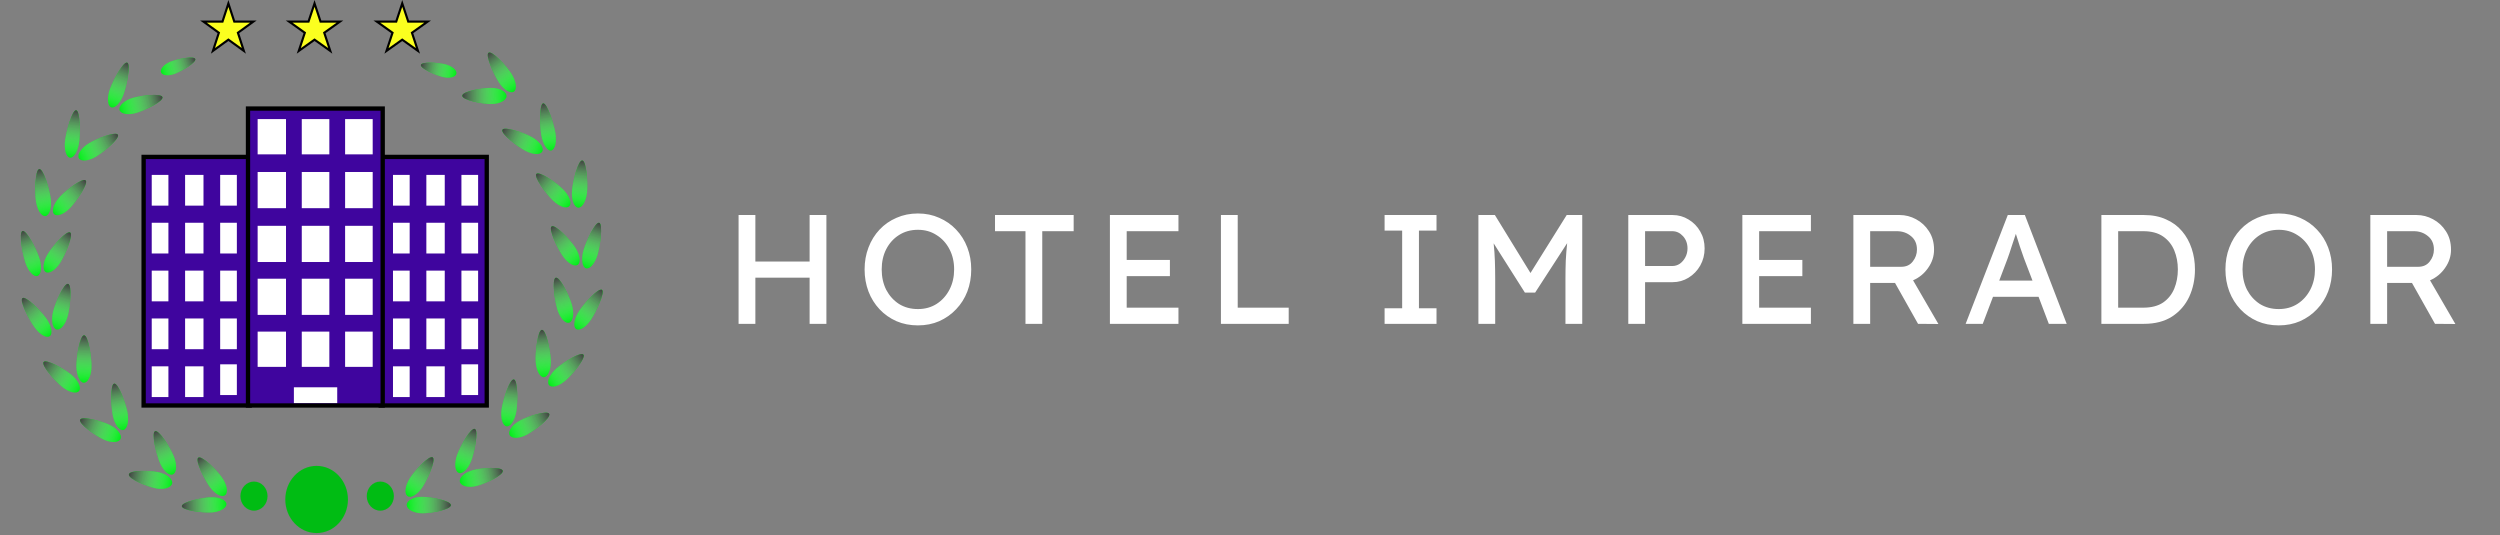 <svg width="579" height="124" viewBox="0 0 579 124" fill="none" xmlns="http://www.w3.org/2000/svg">
<rect x="0" y="0" width="579" height="124" fill="#808080" stroke="none"/>
<rect x="88.171" y="36.34" width="24.56" height="57.569" fill="#3F059E" stroke="black"/>
<rect x="91.016" y="40.507" width="3.864" height="7.117" fill="white"/>
<rect x="106.867" y="40.507" width="3.864" height="7.117" fill="white"/>
<rect x="106.867" y="51.591" width="3.864" height="7.117" fill="white"/>
<rect x="106.867" y="62.675" width="3.864" height="7.117" fill="white"/>
<rect x="106.867" y="73.758" width="3.864" height="7.117" fill="white"/>
<rect x="106.867" y="84.376" width="3.864" height="7.117" fill="white"/>
<rect x="91.016" y="51.591" width="3.864" height="7.117" fill="white"/>
<rect x="91.016" y="62.675" width="3.864" height="7.117" fill="white"/>
<rect x="91.016" y="73.758" width="3.864" height="7.117" fill="white"/>
<rect x="91.016" y="84.842" width="3.864" height="7.117" fill="white"/>
<rect x="98.743" y="40.507" width="4.26" height="7.117" fill="white"/>
<rect x="98.743" y="51.591" width="4.26" height="7.117" fill="white"/>
<rect x="98.743" y="62.675" width="4.26" height="7.117" fill="white"/>
<rect x="98.743" y="73.758" width="4.26" height="7.117" fill="white"/>
<rect x="98.743" y="84.842" width="4.26" height="7.117" fill="white"/>
<rect x="33.264" y="36.34" width="24.56" height="57.569" fill="#3F059E" stroke="black"/>
<rect x="35.141" y="40.507" width="3.864" height="7.117" fill="white"/>
<rect x="50.992" y="40.507" width="3.864" height="7.117" fill="white"/>
<rect x="50.992" y="51.591" width="3.864" height="7.117" fill="white"/>
<rect x="50.992" y="62.675" width="3.864" height="7.117" fill="white"/>
<rect x="50.992" y="73.758" width="3.864" height="7.117" fill="white"/>
<rect x="50.992" y="84.376" width="3.864" height="7.117" fill="white"/>
<rect x="35.141" y="51.591" width="3.864" height="7.117" fill="white"/>
<rect x="35.141" y="62.675" width="3.864" height="7.117" fill="white"/>
<rect x="35.141" y="73.758" width="3.864" height="7.117" fill="white"/>
<rect x="35.141" y="84.842" width="3.864" height="7.117" fill="white"/>
<rect x="42.869" y="40.507" width="4.26" height="7.117" fill="white"/>
<rect x="42.869" y="51.591" width="4.26" height="7.117" fill="white"/>
<rect x="42.869" y="62.675" width="4.26" height="7.117" fill="white"/>
<rect x="42.869" y="73.758" width="4.26" height="7.117" fill="white"/>
<rect x="42.869" y="84.842" width="4.26" height="7.117" fill="white"/>
<rect x="57.437" y="25.14" width="31.197" height="68.769" fill="#3F059E" stroke="black"/>
<rect x="59.669" y="27.582" width="6.57" height="8.167" fill="white"/>
<rect x="69.89" y="27.582" width="6.387" height="8.167" fill="white"/>
<rect x="79.927" y="27.582" width="6.387" height="8.167" fill="white"/>
<rect x="59.669" y="39.833" width="6.57" height="8.382" fill="white"/>
<rect x="69.89" y="39.833" width="6.387" height="8.382" fill="white"/>
<rect x="79.927" y="39.833" width="6.387" height="8.382" fill="white"/>
<rect x="59.669" y="52.299" width="6.57" height="8.382" fill="white"/>
<rect x="69.89" y="52.299" width="6.387" height="8.382" fill="white"/>
<rect x="79.927" y="52.299" width="6.387" height="8.382" fill="white"/>
<rect x="59.669" y="64.549" width="6.57" height="8.382" fill="white"/>
<rect x="69.89" y="64.549" width="6.387" height="8.382" fill="white"/>
<rect x="79.927" y="64.549" width="6.387" height="8.382" fill="white"/>
<rect x="59.669" y="76.8" width="6.57" height="8.167" fill="white"/>
<rect x="69.89" y="76.8" width="6.387" height="8.167" fill="white"/>
<rect x="79.927" y="76.8" width="6.387" height="8.167" fill="white"/>
<rect x="68.064" y="89.696" width="10.037" height="3.654" fill="white"/>
<path d="M48.782 115.16C50.786 115.072 52.422 115.79 52.437 116.766C52.451 117.741 50.838 118.604 48.834 118.693C46.83 118.782 42.133 118.199 42.119 117.223C42.104 116.248 46.778 115.249 48.782 115.16Z" fill="#02EC19"/>
<path d="M48.782 115.16C50.786 115.072 52.422 115.79 52.437 116.766C52.451 117.741 50.838 118.604 48.834 118.693C46.83 118.782 42.133 118.199 42.119 117.223C42.104 116.248 46.778 115.249 48.782 115.16Z" fill="url(#paint0_linear_55_2)"/>
<path d="M51.336 110.473C52.548 112.154 52.913 114.033 52.15 114.669C51.388 115.305 49.787 114.458 48.575 112.777C47.362 111.096 45.146 106.65 45.909 106.014C46.672 105.378 50.124 108.792 51.336 110.473Z" fill="#02EC19"/>
<path d="M51.336 110.473C52.548 112.154 52.913 114.033 52.15 114.669C51.388 115.305 49.787 114.458 48.575 112.777C47.362 111.096 45.146 106.65 45.909 106.014C46.672 105.378 50.124 108.792 51.336 110.473Z" fill="url(#paint1_linear_55_2)"/>
<path d="M36.714 109.361C38.658 109.77 40.067 110.935 39.861 111.961C39.654 112.988 37.911 113.488 35.967 113.079C34.023 112.669 29.646 110.879 29.852 109.852C30.059 108.825 34.77 108.951 36.714 109.361Z" fill="#02EC19"/>
<path d="M36.714 109.361C38.658 109.77 40.067 110.935 39.861 111.961C39.654 112.988 37.911 113.488 35.967 113.079C34.023 112.669 29.646 110.879 29.852 109.852C30.059 108.825 34.77 108.951 36.714 109.361Z" fill="url(#paint2_linear_55_2)"/>
<path d="M40.21 105.555C41.021 107.491 40.962 109.415 40.079 109.852C39.197 110.288 37.823 109.072 37.012 107.135C36.201 105.199 35.021 100.317 35.904 99.881C36.787 99.444 39.399 103.618 40.21 105.555Z" fill="#02EC19"/>
<path d="M40.21 105.555C41.021 107.491 40.962 109.415 40.079 109.852C39.197 110.288 37.823 109.072 37.012 107.135C36.201 105.199 35.021 100.317 35.904 99.881C36.787 99.444 39.399 103.618 40.21 105.555Z" fill="url(#paint3_linear_55_2)"/>
<path d="M25.34 98.373C27.16 99.233 28.32 100.69 27.93 101.628C27.541 102.565 25.75 102.629 23.93 101.77C22.109 100.91 18.169 98.141 18.559 97.203C18.948 96.265 23.519 97.514 25.34 98.373Z" fill="#02EC19"/>
<path d="M25.34 98.373C27.16 99.233 28.32 100.69 27.93 101.628C27.541 102.565 25.75 102.629 23.93 101.77C22.109 100.91 18.169 98.141 18.559 97.203C18.948 96.265 23.519 97.514 25.34 98.373Z" fill="url(#paint4_linear_55_2)"/>
<path d="M29.513 95.413C29.927 97.5 29.504 99.372 28.568 99.594C27.631 99.817 26.536 98.305 26.121 96.219C25.706 94.132 25.496 89.073 26.433 88.851C27.369 88.629 29.098 93.327 29.513 95.413Z" fill="#02EC19"/>
<path d="M29.513 95.413C29.927 97.5 29.504 99.372 28.568 99.594C27.631 99.817 26.536 98.305 26.121 96.219C25.706 94.132 25.496 89.073 26.433 88.851C27.369 88.629 29.098 93.327 29.513 95.413Z" fill="url(#paint5_linear_55_2)"/>
<path d="M16.454 86.719C18.056 88.01 18.9 89.707 18.34 90.508C17.781 91.31 16.028 90.913 14.426 89.623C12.824 88.332 9.533 84.663 10.093 83.861C10.653 83.06 14.852 85.428 16.454 86.719Z" fill="#02EC19"/>
<path d="M16.454 86.719C18.056 88.01 18.9 89.707 18.34 90.508C17.781 91.31 16.028 90.913 14.426 89.623C12.824 88.332 9.533 84.663 10.093 83.861C10.653 83.06 14.852 85.428 16.454 86.719Z" fill="url(#paint6_linear_55_2)"/>
<path d="M21.197 84.819C21.187 86.953 20.394 88.666 19.426 88.644C18.458 88.623 17.681 86.876 17.691 84.741C17.701 82.607 18.508 77.635 19.476 77.656C20.444 77.677 21.206 82.684 21.197 84.819Z" fill="#02EC19"/>
<path d="M21.197 84.819C21.187 86.953 20.394 88.666 19.426 88.644C18.458 88.623 17.681 86.876 17.691 84.741C17.701 82.607 18.508 77.635 19.476 77.656C20.444 77.677 21.206 82.684 21.197 84.819Z" fill="url(#paint7_linear_55_2)"/>
<path d="M10.646 73.642C11.884 75.345 12.297 77.215 11.569 77.82C10.841 78.424 9.247 77.534 8.009 75.832C6.771 74.13 4.467 69.659 5.196 69.055C5.924 68.45 9.408 71.94 10.646 73.642Z" fill="#02EC19"/>
<path d="M10.646 73.642C11.884 75.345 12.297 77.215 11.569 77.82C10.841 78.424 9.247 77.534 8.009 75.832C6.771 74.13 4.467 69.659 5.196 69.055C5.924 68.45 9.408 71.94 10.646 73.642Z" fill="url(#paint8_linear_55_2)"/>
<path d="M15.714 73.123C15.184 75.168 13.995 76.586 13.057 76.289C12.12 75.992 11.79 74.094 12.321 72.048C12.851 70.003 14.851 65.461 15.788 65.758C16.725 66.054 16.245 71.077 15.714 73.123Z" fill="#02EC19"/>
<path d="M15.714 73.123C15.184 75.168 13.995 76.586 13.057 76.289C12.12 75.992 11.79 74.094 12.321 72.048C12.851 70.003 14.851 65.461 15.788 65.758C16.725 66.054 16.245 71.077 15.714 73.123Z" fill="url(#paint9_linear_55_2)"/>
<path d="M9.078 59.63C9.761 61.647 9.601 63.557 8.719 63.896C7.838 64.235 6.57 62.874 5.886 60.857C5.203 58.84 4.319 53.85 5.201 53.511C6.082 53.172 8.395 57.613 9.078 59.63Z" fill="#02EC19"/>
<path d="M9.078 59.63C9.761 61.647 9.601 63.557 8.719 63.896C7.838 64.235 6.57 62.874 5.886 60.857C5.203 58.84 4.319 53.85 5.201 53.511C6.082 53.172 8.395 57.613 9.078 59.63Z" fill="url(#paint10_linear_55_2)"/>
<path d="M13.983 60.8C12.871 62.571 11.329 63.541 10.539 62.968C9.748 62.395 10.009 60.495 11.12 58.725C12.232 56.955 15.472 53.281 16.262 53.854C17.053 54.427 15.095 59.03 13.983 60.8Z" fill="#02EC19"/>
<path d="M13.983 60.8C12.871 62.571 11.329 63.541 10.539 62.968C9.748 62.395 10.009 60.495 11.12 58.725C12.232 56.955 15.472 53.281 16.262 53.854C17.053 54.427 15.095 59.03 13.983 60.8Z" fill="url(#paint11_linear_55_2)"/>
<path d="M11.749 45.924C12.031 48.036 11.489 49.875 10.538 50.032C9.587 50.188 8.587 48.603 8.305 46.492C8.022 44.38 8.134 39.316 9.085 39.159C10.036 39.002 11.467 43.812 11.749 45.924Z" fill="#02EC19"/>
<path d="M11.749 45.924C12.031 48.036 11.489 49.875 10.538 50.032C9.587 50.188 8.587 48.603 8.305 46.492C8.022 44.38 8.134 39.316 9.085 39.159C10.036 39.002 11.467 43.812 11.749 45.924Z" fill="url(#paint12_linear_55_2)"/>
<path d="M16.277 48.119C14.85 49.627 13.161 50.272 12.505 49.558C11.849 48.844 12.474 47.042 13.9 45.533C15.327 44.025 19.195 41.077 19.851 41.791C20.507 42.505 17.703 46.611 16.277 48.119Z" fill="#02EC19"/>
<path d="M16.277 48.119C14.85 49.627 13.161 50.272 12.505 49.558C11.849 48.844 12.474 47.042 13.9 45.533C15.327 44.025 19.195 41.077 19.851 41.791C20.507 42.505 17.703 46.611 16.277 48.119Z" fill="url(#paint13_linear_55_2)"/>
<path d="M18.349 32.858C18.072 34.993 17.114 36.634 16.211 36.523C15.308 36.411 14.8 34.59 15.078 32.455C15.355 30.32 16.737 25.418 17.64 25.529C18.544 25.641 18.627 30.723 18.349 32.858Z" fill="#02EC19"/>
<path d="M18.349 32.858C18.072 34.993 17.114 36.634 16.211 36.523C15.308 36.411 14.8 34.59 15.078 32.455C15.355 30.32 16.737 25.418 17.64 25.529C18.544 25.641 18.627 30.723 18.349 32.858Z" fill="url(#paint14_linear_55_2)"/>
<path d="M22.236 36.285C20.477 37.334 18.694 37.482 18.253 36.617C17.812 35.751 18.881 34.199 20.64 33.15C22.399 32.101 26.869 30.351 27.309 31.216C27.75 32.082 23.995 35.236 22.236 36.285Z" fill="#02EC19"/>
<path d="M22.236 36.285C20.477 37.334 18.694 37.482 18.253 36.617C17.812 35.751 18.881 34.199 20.64 33.15C22.399 32.101 26.869 30.351 27.309 31.216C27.75 32.082 23.995 35.236 22.236 36.285Z" fill="url(#paint15_linear_55_2)"/>
<path d="M28.624 21.848C27.899 23.853 26.607 25.192 25.738 24.839C24.869 24.485 24.752 22.573 25.477 20.568C26.202 18.562 28.601 14.161 29.47 14.515C30.339 14.868 29.349 19.843 28.624 21.848Z" fill="#02EC19"/>
<path d="M28.624 21.848C27.899 23.853 26.607 25.192 25.738 24.839C24.869 24.485 24.752 22.573 25.477 20.568C26.202 18.562 28.601 14.161 29.47 14.515C30.339 14.868 29.349 19.843 28.624 21.848Z" fill="url(#paint16_linear_55_2)"/>
<path d="M31.609 26.15C29.676 26.722 27.916 26.406 27.678 25.445C27.44 24.483 28.814 23.241 30.747 22.669C32.679 22.098 37.391 21.541 37.629 22.502C37.867 23.463 33.542 25.579 31.609 26.15Z" fill="#02EC19"/>
<path d="M31.609 26.15C29.676 26.722 27.916 26.406 27.678 25.445C27.44 24.483 28.814 23.241 30.747 22.669C32.679 22.098 37.391 21.541 37.629 22.502C37.867 23.463 33.542 25.579 31.609 26.15Z" fill="url(#paint17_linear_55_2)"/>
<path d="M40.556 17.073C39.014 17.668 37.551 17.515 37.288 16.731C37.025 15.947 38.062 14.83 39.604 14.235C41.146 13.64 44.964 12.885 45.227 13.669C45.49 14.453 42.098 16.479 40.556 17.073Z" fill="#02EC19"/>
<path d="M40.556 17.073C39.014 17.668 37.551 17.515 37.288 16.731C37.025 15.947 38.062 14.83 39.604 14.235C41.146 13.64 44.964 12.885 45.227 13.669C45.49 14.453 42.098 16.479 40.556 17.073Z" fill="url(#paint18_linear_55_2)"/>
<path d="M97.741 115.064C95.756 115.061 94.169 115.913 94.198 116.966C94.226 118.02 95.858 118.877 97.843 118.879C99.828 118.882 104.446 118.035 104.418 116.981C104.39 115.928 99.726 115.067 97.741 115.064Z" fill="#02EC19"/>
<path d="M97.741 115.064C95.756 115.061 94.169 115.913 94.198 116.966C94.226 118.02 95.858 118.877 97.843 118.879C99.828 118.882 104.446 118.035 104.418 116.981C104.39 115.928 99.726 115.067 97.741 115.064Z" fill="url(#paint19_linear_55_2)"/>
<path d="M94.989 110.642C93.847 112.378 93.562 114.273 94.351 114.875C95.14 115.477 96.705 114.559 97.847 112.824C98.988 111.089 101.017 106.543 100.228 105.941C99.439 105.339 96.13 108.907 94.989 110.642Z" fill="#02EC19"/>
<path d="M94.989 110.642C93.847 112.378 93.562 114.273 94.351 114.875C95.14 115.477 96.705 114.559 97.847 112.824C98.988 111.089 101.017 106.543 100.228 105.941C99.439 105.339 96.13 108.907 94.989 110.642Z" fill="url(#paint20_linear_55_2)"/>
<path d="M109.558 108.867C107.632 109.37 106.27 110.599 106.515 111.611C106.76 112.623 108.52 113.037 110.445 112.534C112.37 112.031 116.673 110.034 116.428 109.022C116.183 108.009 111.483 108.364 109.558 108.867Z" fill="#02EC19"/>
<path d="M109.558 108.867C107.632 109.37 106.27 110.599 106.515 111.611C106.76 112.623 108.52 113.037 110.445 112.534C112.37 112.031 116.673 110.034 116.428 109.022C116.183 108.009 111.483 108.364 109.558 108.867Z" fill="url(#paint21_linear_55_2)"/>
<path d="M105.91 105.218C105.178 107.192 105.313 109.113 106.212 109.508C107.11 109.903 108.432 108.623 109.164 106.649C109.896 104.675 110.88 99.74 109.981 99.345C109.082 98.95 106.642 103.244 105.91 105.218Z" fill="#02EC19"/>
<path d="M105.91 105.218C105.178 107.192 105.313 109.113 106.212 109.508C107.11 109.903 108.432 108.623 109.164 106.649C109.896 104.675 110.88 99.74 109.981 99.345C109.082 98.95 106.642 103.244 105.91 105.218Z" fill="url(#paint22_linear_55_2)"/>
<path d="M120.479 97.363C118.694 98.31 117.59 99.818 118.014 100.733C118.438 101.648 120.229 101.623 122.014 100.676C123.799 99.73 127.63 96.776 127.206 95.861C126.782 94.946 122.265 96.417 120.479 97.363Z" fill="#02EC19"/>
<path d="M120.479 97.363C118.694 98.31 117.59 99.818 118.014 100.733C118.438 101.648 120.229 101.623 122.014 100.676C123.799 99.73 127.63 96.776 127.206 95.861C126.782 94.946 122.265 96.417 120.479 97.363Z" fill="url(#paint23_linear_55_2)"/>
<path d="M116.193 94.595C115.859 96.702 116.351 98.552 117.291 98.729C118.231 98.905 119.264 97.341 119.597 95.234C119.93 93.128 119.947 88.061 119.007 87.884C118.067 87.708 116.526 92.489 116.193 94.595Z" fill="#02EC19"/>
<path d="M116.193 94.595C115.859 96.702 116.351 98.552 117.291 98.729C118.231 98.905 119.264 97.341 119.597 95.234C119.93 93.128 119.947 88.061 119.007 87.884C118.067 87.708 116.526 92.489 116.193 94.595Z" fill="url(#paint24_linear_55_2)"/>
<path d="M128.885 85.305C127.335 86.671 126.556 88.404 127.146 89.176C127.735 89.948 129.47 89.467 131.02 88.102C132.571 86.736 135.718 82.917 135.128 82.145C134.539 81.373 130.436 83.94 128.885 85.305Z" fill="#02EC19"/>
<path d="M128.885 85.305C127.335 86.671 126.556 88.404 127.146 89.176C127.735 89.948 129.47 89.467 131.02 88.102C132.571 86.736 135.718 82.917 135.128 82.145C134.539 81.373 130.436 83.94 128.885 85.305Z" fill="url(#paint25_linear_55_2)"/>
<path d="M124.059 83.621C124.152 85.75 125.015 87.421 125.985 87.354C126.955 87.286 127.667 85.505 127.573 83.376C127.48 81.246 126.476 76.323 125.505 76.391C124.535 76.458 123.966 81.491 124.059 83.621Z" fill="#02EC19"/>
<path d="M124.059 83.621C124.152 85.75 125.015 87.421 125.985 87.354C126.955 87.286 127.667 85.505 127.573 83.376C127.48 81.246 126.476 76.323 125.505 76.391C124.535 76.458 123.966 81.491 124.059 83.621Z" fill="url(#paint26_linear_55_2)"/>
<path d="M134.158 71.966C132.989 73.723 132.651 75.609 133.404 76.179C134.156 76.749 135.713 75.787 136.882 74.03C138.051 72.272 140.174 67.702 139.422 67.132C138.67 66.562 135.327 70.208 134.158 71.966Z" fill="#02EC19"/>
<path d="M134.158 71.966C132.989 73.723 132.651 75.609 133.404 76.179C134.156 76.749 135.713 75.787 136.882 74.03C138.051 72.272 140.174 67.702 139.422 67.132C138.67 66.562 135.327 70.208 134.158 71.966Z" fill="url(#paint27_linear_55_2)"/>
<path d="M129.078 71.677C129.692 73.696 130.938 75.058 131.861 74.719C132.785 74.381 133.035 72.471 132.421 70.453C131.807 68.434 129.623 63.99 128.7 64.328C127.777 64.666 128.464 69.659 129.078 71.677Z" fill="#02EC19"/>
<path d="M129.078 71.677C129.692 73.696 130.938 75.058 131.861 74.719C132.785 74.381 133.035 72.471 132.421 70.453C131.807 68.434 129.623 63.99 128.7 64.328C127.777 64.666 128.464 69.659 129.078 71.677Z" fill="url(#paint28_linear_55_2)"/>
<path d="M135.156 57.887C134.557 59.932 134.8 61.833 135.698 62.133C136.597 62.433 137.81 61.019 138.409 58.974C139.008 56.93 139.68 51.906 138.782 51.606C137.883 51.306 135.755 55.843 135.156 57.887Z" fill="#02EC19"/>
<path d="M135.156 57.887C134.557 59.932 134.8 61.833 135.698 62.133C136.597 62.433 137.81 61.019 138.409 58.974C139.008 56.93 139.68 51.906 138.782 51.606C137.883 51.306 135.755 55.843 135.156 57.887Z" fill="url(#paint29_linear_55_2)"/>
<path d="M130.316 59.285C131.501 61.004 133.08 61.907 133.843 61.301C134.607 60.695 134.265 58.81 133.081 57.091C131.896 55.372 128.508 51.845 127.745 52.451C126.981 53.057 129.132 57.567 130.316 59.285Z" fill="#02EC19"/>
<path d="M130.316 59.285C131.501 61.004 133.08 61.907 133.843 61.301C134.607 60.695 134.265 58.81 133.081 57.091C131.896 55.372 128.508 51.845 127.745 52.451C126.981 53.057 129.132 57.567 130.316 59.285Z" fill="url(#paint30_linear_55_2)"/>
<path d="M132.48 44.04C132.288 46.161 132.914 47.975 133.878 48.091C134.841 48.206 135.778 46.581 135.969 44.459C136.161 42.338 135.828 37.284 134.864 37.168C133.9 37.052 132.671 41.918 132.48 44.04Z" fill="#02EC19"/>
<path d="M132.48 44.04C132.288 46.161 132.914 47.975 133.878 48.091C134.841 48.206 135.778 46.581 135.969 44.459C136.161 42.338 135.828 37.284 134.864 37.168C133.9 37.052 132.671 41.918 132.48 44.04Z" fill="url(#paint31_linear_55_2)"/>
<path d="M128.059 46.446C129.547 47.889 131.259 48.459 131.883 47.718C132.507 46.977 131.807 45.206 130.319 43.763C128.832 42.319 124.848 39.545 124.224 40.286C123.6 41.028 126.572 45.003 128.059 46.446Z" fill="#02EC19"/>
<path d="M128.059 46.446C129.547 47.889 131.259 48.459 131.883 47.718C132.507 46.977 131.807 45.206 130.319 43.763C128.832 42.319 124.848 39.545 124.224 40.286C123.6 41.028 126.572 45.003 128.059 46.446Z" fill="url(#paint32_linear_55_2)"/>
<path d="M125.361 31.303C125.722 33.424 126.744 35.018 127.645 34.863C128.545 34.708 128.983 32.863 128.623 30.741C128.262 28.62 126.689 23.786 125.789 23.941C124.888 24.096 125.001 29.181 125.361 31.303Z" fill="#02EC19"/>
<path d="M125.361 31.303C125.722 33.424 126.744 35.018 127.645 34.863C128.545 34.708 128.983 32.863 128.623 30.741C128.262 28.62 126.689 23.786 125.789 23.941C124.888 24.096 125.001 29.181 125.361 31.303Z" fill="url(#paint33_linear_55_2)"/>
<path d="M121.623 34.903C123.422 35.87 125.208 35.937 125.613 35.051C126.018 34.166 124.888 32.664 123.09 31.697C121.291 30.729 116.757 29.185 116.353 30.07C115.948 30.956 119.825 33.935 121.623 34.903Z" fill="#02EC19"/>
<path d="M121.623 34.903C123.422 35.87 125.208 35.937 125.613 35.051C126.018 34.166 124.888 32.664 123.09 31.697C121.291 30.729 116.757 29.185 116.353 30.07C115.948 30.956 119.825 33.935 121.623 34.903Z" fill="url(#paint34_linear_55_2)"/>
<path d="M115.56 19.112C116.708 20.855 118.27 21.787 119.049 21.194C119.828 20.601 119.529 18.708 118.381 16.966C117.233 15.224 113.917 11.63 113.138 12.223C112.359 12.816 114.412 17.37 115.56 19.112Z" fill="#02EC19"/>
<path d="M115.56 19.112C116.708 20.855 118.27 21.787 119.049 21.194C119.828 20.601 119.529 18.708 118.381 16.966C117.233 15.224 113.917 11.63 113.138 12.223C112.359 12.816 114.412 17.37 115.56 19.112Z" fill="url(#paint35_linear_55_2)"/>
<path d="M113.673 24.095C115.665 24.113 117.295 23.289 117.315 22.256C117.335 21.222 115.737 20.369 113.746 20.351C111.754 20.333 107.083 21.129 107.063 22.163C107.043 23.197 111.682 24.077 113.673 24.095Z" fill="#02EC19"/>
<path d="M113.673 24.095C115.665 24.113 117.295 23.289 117.315 22.256C117.335 21.222 115.737 20.369 113.746 20.351C111.754 20.333 107.083 21.129 107.063 22.163C107.043 23.197 111.682 24.077 113.673 24.095Z" fill="url(#paint36_linear_55_2)"/>
<path d="M102.492 17.828C104.089 18.224 105.525 17.887 105.7 17.076C105.875 16.265 104.723 15.286 103.126 14.889C101.53 14.493 97.656 14.224 97.481 15.036C97.305 15.847 100.896 17.431 102.492 17.828Z" fill="#02EC19"/>
<path d="M102.492 17.828C104.089 18.224 105.525 17.887 105.7 17.076C105.875 16.265 104.723 15.286 103.126 14.889C101.53 14.493 97.656 14.224 97.481 15.036C97.305 15.847 100.896 17.431 102.492 17.828Z" fill="url(#paint37_linear_55_2)"/>
<path d="M52.894 0.807L54.203 4.827L54.26 4.999H54.441H58.678L55.251 7.482L55.103 7.589L55.16 7.762L56.469 11.78L53.041 9.296L52.894 9.19L52.747 9.296L49.319 11.78L50.628 7.762L50.684 7.589L50.537 7.482L47.11 4.999H51.346H51.528L51.584 4.827L52.894 0.807Z" fill="#FBFF1F" stroke="black" stroke-width="0.5"/>
<path d="M72.845 0.794L74.182 4.828L74.239 4.999H74.419H78.732L75.247 7.481L75.097 7.588L75.155 7.763L76.489 11.787L72.99 9.295L72.845 9.192L72.7 9.295L69.2 11.787L70.534 7.763L70.592 7.588L70.442 7.481L66.957 4.999H71.27H71.451L71.507 4.828L72.845 0.794Z" fill="#FBFF1F" stroke="black" stroke-width="0.5"/>
<path d="M93.158 0.794L94.496 4.828L94.552 4.999H94.733H99.046L95.561 7.481L95.411 7.588L95.469 7.763L96.802 11.787L93.303 9.295L93.158 9.192L93.013 9.295L89.514 11.787L90.848 7.763L90.906 7.588L90.756 7.481L87.271 4.999H91.584H91.764L91.821 4.828L93.158 0.794Z" fill="#FBFF1F" stroke="black" stroke-width="0.5"/>
<ellipse cx="58.819" cy="114.899" rx="3.144" ry="3.372" fill="#00BC13"/>
<ellipse cx="88.08" cy="114.899" rx="3.144" ry="3.372" fill="#00BC13"/>
<ellipse cx="73.328" cy="115.677" rx="7.255" ry="7.781" fill="#00BC13"/>
<path d="M174.943 49.8V60.564H187.507V49.8H191.395V75H187.507V64.308H174.943V75H171.055V49.8H174.943ZM224.937 62.4C224.937 64.224 224.637 65.928 224.037 67.512C223.437 69.072 222.573 70.44 221.445 71.616C220.341 72.792 219.033 73.716 217.521 74.388C216.033 75.036 214.389 75.36 212.589 75.36C210.789 75.36 209.133 75.036 207.621 74.388C206.109 73.716 204.801 72.792 203.697 71.616C202.593 70.44 201.741 69.072 201.141 67.512C200.541 65.928 200.241 64.224 200.241 62.4C200.241 60.576 200.541 58.884 201.141 57.324C201.741 55.74 202.593 54.36 203.697 53.184C204.801 52.008 206.109 51.096 207.621 50.448C209.133 49.776 210.789 49.44 212.589 49.44C214.389 49.44 216.033 49.776 217.521 50.448C219.033 51.096 220.341 52.008 221.445 53.184C222.573 54.36 223.437 55.74 224.037 57.324C224.637 58.884 224.937 60.576 224.937 62.4ZM220.977 62.4C220.977 60.648 220.617 59.088 219.897 57.72C219.177 56.328 218.181 55.236 216.909 54.444C215.661 53.628 214.221 53.22 212.589 53.22C210.933 53.22 209.469 53.628 208.197 54.444C206.949 55.236 205.965 56.328 205.245 57.72C204.549 59.088 204.201 60.648 204.201 62.4C204.201 64.152 204.549 65.724 205.245 67.116C205.965 68.484 206.949 69.576 208.197 70.392C209.469 71.184 210.933 71.58 212.589 71.58C214.221 71.58 215.661 71.184 216.909 70.392C218.181 69.576 219.177 68.472 219.897 67.08C220.617 65.688 220.977 64.128 220.977 62.4ZM237.5 75V53.544H230.444V49.8H248.66V53.544H241.388V75H237.5ZM257.054 49.8H272.93V53.544H260.942V60.204H270.95V63.948H260.942V71.256H272.93V75H257.054V49.8ZM298.463 71.256V75H282.767V49.8H286.655V71.256H298.463ZM332.696 75H320.672V71.4H324.74V53.4H320.672V49.8H332.696V53.4H328.628V71.4H332.696V75ZM346.215 49.8L354.459 63.228L362.847 49.8H366.447V75H362.559V64.668C362.559 63.156 362.583 61.728 362.631 60.384C362.703 59.016 362.811 57.66 362.955 56.316L355.539 67.764H353.163L345.927 56.352C346.071 57.696 346.167 59.04 346.215 60.384C346.263 61.728 346.287 63.156 346.287 64.668V75H342.399V49.8H346.215ZM387.372 49.8C388.716 49.8 389.952 50.148 391.08 50.844C392.208 51.516 393.108 52.44 393.78 53.616C394.452 54.768 394.788 56.076 394.788 57.54C394.788 58.98 394.452 60.3 393.78 61.5C393.108 62.676 392.208 63.612 391.08 64.308C389.952 65.004 388.716 65.352 387.372 65.352H381V75H377.112V49.8H387.372ZM387.3 61.608C387.948 61.608 388.536 61.428 389.064 61.068C389.592 60.684 390.012 60.192 390.324 59.592C390.66 58.968 390.828 58.284 390.828 57.54C390.828 56.412 390.48 55.464 389.784 54.696C389.088 53.928 388.26 53.544 387.3 53.544H381V61.608H387.3ZM403.529 49.8H419.405V53.544H407.417V60.204H417.425V63.948H407.417V71.256H419.405V75H403.529V49.8ZM447.926 57.828C447.926 59.34 447.47 60.744 446.558 62.04C445.67 63.336 444.506 64.296 443.066 64.92L448.934 75.036L444.218 75L438.89 65.532H433.13V75H429.242V49.8H439.97C441.29 49.8 442.55 50.124 443.75 50.772C444.974 51.42 445.97 52.344 446.738 53.544C447.53 54.744 447.926 56.172 447.926 57.828ZM439.322 53.544H433.13V61.788H440.33C441.482 61.788 442.37 61.38 442.994 60.564C443.642 59.748 443.966 58.824 443.966 57.792C443.966 56.472 443.51 55.44 442.598 54.696C441.686 53.928 440.594 53.544 439.322 53.544ZM474.505 75L472.129 68.736H461.581L459.205 75H455.245L465.001 49.8H468.961L478.645 75H474.505ZM464.929 59.952L463.021 64.992H470.725L468.745 59.808C468.433 58.968 468.121 58.068 467.809 57.108C467.497 56.124 467.185 55.14 466.873 54.156C466.537 55.164 466.201 56.172 465.865 57.18C465.553 58.188 465.241 59.112 464.929 59.952ZM496.544 49.8C498.488 49.8 500.192 50.136 501.656 50.808C503.144 51.456 504.38 52.368 505.364 53.544C506.348 54.696 507.092 56.04 507.596 57.576C508.1 59.088 508.352 60.696 508.352 62.4C508.352 64.704 507.908 66.816 507.02 68.736C506.132 70.632 504.812 72.156 503.06 73.308C501.308 74.436 499.136 75 496.544 75H486.68V49.8H496.544ZM496.364 71.256C498.26 71.256 499.796 70.86 500.972 70.068C502.148 69.252 503.012 68.172 503.564 66.828C504.116 65.484 504.392 64.008 504.392 62.4C504.392 60.816 504.116 59.352 503.564 58.008C503.012 56.664 502.148 55.584 500.972 54.768C499.796 53.952 498.26 53.544 496.364 53.544H490.568V71.256H496.364ZM540.106 62.4C540.106 64.224 539.806 65.928 539.206 67.512C538.606 69.072 537.742 70.44 536.614 71.616C535.51 72.792 534.202 73.716 532.69 74.388C531.202 75.036 529.558 75.36 527.758 75.36C525.958 75.36 524.302 75.036 522.79 74.388C521.278 73.716 519.97 72.792 518.866 71.616C517.762 70.44 516.91 69.072 516.31 67.512C515.71 65.928 515.41 64.224 515.41 62.4C515.41 60.576 515.71 58.884 516.31 57.324C516.91 55.74 517.762 54.36 518.866 53.184C519.97 52.008 521.278 51.096 522.79 50.448C524.302 49.776 525.958 49.44 527.758 49.44C529.558 49.44 531.202 49.776 532.69 50.448C534.202 51.096 535.51 52.008 536.614 53.184C537.742 54.36 538.606 55.74 539.206 57.324C539.806 58.884 540.106 60.576 540.106 62.4ZM536.146 62.4C536.146 60.648 535.786 59.088 535.066 57.72C534.346 56.328 533.35 55.236 532.078 54.444C530.83 53.628 529.39 53.22 527.758 53.22C526.102 53.22 524.638 53.628 523.366 54.444C522.118 55.236 521.134 56.328 520.414 57.72C519.718 59.088 519.37 60.648 519.37 62.4C519.37 64.152 519.718 65.724 520.414 67.116C521.134 68.484 522.118 69.576 523.366 70.392C524.638 71.184 526.102 71.58 527.758 71.58C529.39 71.58 530.83 71.184 532.078 70.392C533.35 69.576 534.346 68.472 535.066 67.08C535.786 65.688 536.146 64.128 536.146 62.4ZM567.654 57.828C567.654 59.34 567.198 60.744 566.286 62.04C565.398 63.336 564.234 64.296 562.794 64.92L568.662 75.036L563.946 75L558.618 65.532H552.858V75H548.97V49.8H559.698C561.018 49.8 562.278 50.124 563.478 50.772C564.702 51.42 565.698 52.344 566.466 53.544C567.258 54.744 567.654 56.172 567.654 57.828ZM559.05 53.544H552.858V61.788H560.058C561.21 61.788 562.098 61.38 562.722 60.564C563.37 59.748 563.694 58.824 563.694 57.792C563.694 56.472 563.238 55.44 562.326 54.696C561.414 53.928 560.322 53.544 559.05 53.544Z" fill="white"/>
<defs>
<linearGradient id="paint0_linear_55_2" x1="42.119" y1="117.223" x2="52.441" y2="117.073" gradientUnits="userSpaceOnUse">
<stop stop-color="#414141"/>
<stop offset="1" stop-color="white" stop-opacity="0"/>
</linearGradient>
<linearGradient id="paint1_linear_55_2" x1="45.909" y1="106.014" x2="52.727" y2="114.188" gradientUnits="userSpaceOnUse">
<stop stop-color="#414141"/>
<stop offset="1" stop-color="white" stop-opacity="0"/>
</linearGradient>
<linearGradient id="paint2_linear_55_2" x1="29.852" y1="109.852" x2="39.879" y2="111.867" gradientUnits="userSpaceOnUse">
<stop stop-color="#414141"/>
<stop offset="1" stop-color="white" stop-opacity="0"/>
</linearGradient>
<linearGradient id="paint3_linear_55_2" x1="35.904" y1="99.881" x2="40.686" y2="109.552" gradientUnits="userSpaceOnUse">
<stop stop-color="#414141"/>
<stop offset="1" stop-color="white" stop-opacity="0"/>
</linearGradient>
<linearGradient id="paint4_linear_55_2" x1="18.559" y1="97.203" x2="28.12" y2="101.171" gradientUnits="userSpaceOnUse">
<stop stop-color="#414141"/>
<stop offset="1" stop-color="white" stop-opacity="0"/>
</linearGradient>
<linearGradient id="paint5_linear_55_2" x1="26.433" y1="88.851" x2="28.96" y2="99.501" gradientUnits="userSpaceOnUse">
<stop stop-color="#414141"/>
<stop offset="1" stop-color="white" stop-opacity="0"/>
</linearGradient>
<linearGradient id="paint6_linear_55_2" x1="10.093" y1="83.861" x2="18.757" y2="89.912" gradientUnits="userSpaceOnUse">
<stop stop-color="#414141"/>
<stop offset="1" stop-color="white" stop-opacity="0"/>
</linearGradient>
<linearGradient id="paint7_linear_55_2" x1="19.476" y1="77.656" x2="19.234" y2="88.64" gradientUnits="userSpaceOnUse">
<stop stop-color="#414141"/>
<stop offset="1" stop-color="white" stop-opacity="0"/>
</linearGradient>
<linearGradient id="paint8_linear_55_2" x1="5.196" y1="69.055" x2="12.104" y2="77.375" gradientUnits="userSpaceOnUse">
<stop stop-color="#414141"/>
<stop offset="1" stop-color="white" stop-opacity="0"/>
</linearGradient>
<linearGradient id="paint9_linear_55_2" x1="15.788" y1="65.758" x2="12.509" y2="76.115" gradientUnits="userSpaceOnUse">
<stop stop-color="#414141"/>
<stop offset="1" stop-color="white" stop-opacity="0"/>
</linearGradient>
<linearGradient id="paint10_linear_55_2" x1="5.201" y1="53.511" x2="9.133" y2="63.737" gradientUnits="userSpaceOnUse">
<stop stop-color="#414141"/>
<stop offset="1" stop-color="white" stop-opacity="0"/>
</linearGradient>
<linearGradient id="paint11_linear_55_2" x1="16.262" y1="53.854" x2="9.959" y2="62.548" gradientUnits="userSpaceOnUse">
<stop stop-color="#414141"/>
<stop offset="1" stop-color="white" stop-opacity="0"/>
</linearGradient>
<linearGradient id="paint12_linear_55_2" x1="9.085" y1="39.159" x2="10.867" y2="49.977" gradientUnits="userSpaceOnUse">
<stop stop-color="#414141"/>
<stop offset="1" stop-color="white" stop-opacity="0"/>
</linearGradient>
<linearGradient id="paint13_linear_55_2" x1="19.851" y1="41.791" x2="11.999" y2="49.007" gradientUnits="userSpaceOnUse">
<stop stop-color="#414141"/>
<stop offset="1" stop-color="white" stop-opacity="0"/>
</linearGradient>
<linearGradient id="paint14_linear_55_2" x1="17.64" y1="25.529" x2="16.284" y2="36.532" gradientUnits="userSpaceOnUse">
<stop stop-color="#414141"/>
<stop offset="1" stop-color="white" stop-opacity="0"/>
</linearGradient>
<linearGradient id="paint15_linear_55_2" x1="27.309" y1="31.216" x2="17.934" y2="35.99" gradientUnits="userSpaceOnUse">
<stop stop-color="#414141"/>
<stop offset="1" stop-color="white" stop-opacity="0"/>
</linearGradient>
<linearGradient id="paint16_linear_55_2" x1="29.47" y1="14.515" x2="25.337" y2="24.676" gradientUnits="userSpaceOnUse">
<stop stop-color="#414141"/>
<stop offset="1" stop-color="white" stop-opacity="0"/>
</linearGradient>
<linearGradient id="paint17_linear_55_2" x1="37.629" y1="22.502" x2="27.567" y2="24.994" gradientUnits="userSpaceOnUse">
<stop stop-color="#414141"/>
<stop offset="1" stop-color="white" stop-opacity="0"/>
</linearGradient>
<linearGradient id="paint18_linear_55_2" x1="45.227" y1="13.669" x2="37.167" y2="16.371" gradientUnits="userSpaceOnUse">
<stop stop-color="#414141"/>
<stop offset="1" stop-color="white" stop-opacity="0"/>
</linearGradient>
<linearGradient id="paint19_linear_55_2" x1="104.418" y1="116.981" x2="94.205" y2="117.255" gradientUnits="userSpaceOnUse">
<stop stop-color="#414141"/>
<stop offset="1" stop-color="white" stop-opacity="0"/>
</linearGradient>
<linearGradient id="paint20_linear_55_2" x1="100.228" y1="105.941" x2="93.756" y2="114.421" gradientUnits="userSpaceOnUse">
<stop stop-color="#414141"/>
<stop offset="1" stop-color="white" stop-opacity="0"/>
</linearGradient>
<linearGradient id="paint21_linear_55_2" x1="116.428" y1="109.022" x2="106.472" y2="111.431" gradientUnits="userSpaceOnUse">
<stop stop-color="#414141"/>
<stop offset="1" stop-color="white" stop-opacity="0"/>
</linearGradient>
<linearGradient id="paint22_linear_55_2" x1="109.981" y1="99.345" x2="105.625" y2="109.25" gradientUnits="userSpaceOnUse">
<stop stop-color="#414141"/>
<stop offset="1" stop-color="white" stop-opacity="0"/>
</linearGradient>
<linearGradient id="paint23_linear_55_2" x1="127.206" y1="95.861" x2="117.78" y2="100.228" gradientUnits="userSpaceOnUse">
<stop stop-color="#414141"/>
<stop offset="1" stop-color="white" stop-opacity="0"/>
</linearGradient>
<linearGradient id="paint24_linear_55_2" x1="119.007" y1="87.884" x2="116.982" y2="98.671" gradientUnits="userSpaceOnUse">
<stop stop-color="#414141"/>
<stop offset="1" stop-color="white" stop-opacity="0"/>
</linearGradient>
<linearGradient id="paint25_linear_55_2" x1="135.128" y1="82.145" x2="126.694" y2="88.585" gradientUnits="userSpaceOnUse">
<stop stop-color="#414141"/>
<stop offset="1" stop-color="white" stop-opacity="0"/>
</linearGradient>
<linearGradient id="paint26_linear_55_2" x1="125.505" y1="76.391" x2="126.268" y2="87.334" gradientUnits="userSpaceOnUse">
<stop stop-color="#414141"/>
<stop offset="1" stop-color="white" stop-opacity="0"/>
</linearGradient>
<linearGradient id="paint27_linear_55_2" x1="139.422" y1="67.132" x2="132.872" y2="75.776" gradientUnits="userSpaceOnUse">
<stop stop-color="#414141"/>
<stop offset="1" stop-color="white" stop-opacity="0"/>
</linearGradient>
<linearGradient id="paint28_linear_55_2" x1="128.7" y1="64.328" x2="132.431" y2="74.51" gradientUnits="userSpaceOnUse">
<stop stop-color="#414141"/>
<stop offset="1" stop-color="white" stop-opacity="0"/>
</linearGradient>
<linearGradient id="paint29_linear_55_2" x1="138.782" y1="51.606" x2="135.307" y2="62.002" gradientUnits="userSpaceOnUse">
<stop stop-color="#414141"/>
<stop offset="1" stop-color="white" stop-opacity="0"/>
</linearGradient>
<linearGradient id="paint30_linear_55_2" x1="127.745" y1="52.451" x2="134.411" y2="60.85" gradientUnits="userSpaceOnUse">
<stop stop-color="#414141"/>
<stop offset="1" stop-color="white" stop-opacity="0"/>
</linearGradient>
<linearGradient id="paint31_linear_55_2" x1="134.864" y1="37.168" x2="133.555" y2="48.052" gradientUnits="userSpaceOnUse">
<stop stop-color="#414141"/>
<stop offset="1" stop-color="white" stop-opacity="0"/>
</linearGradient>
<linearGradient id="paint32_linear_55_2" x1="124.224" y1="40.286" x2="132.366" y2="47.144" gradientUnits="userSpaceOnUse">
<stop stop-color="#414141"/>
<stop offset="1" stop-color="white" stop-opacity="0"/>
</linearGradient>
<linearGradient id="paint33_linear_55_2" x1="125.789" y1="23.941" x2="127.668" y2="34.859" gradientUnits="userSpaceOnUse">
<stop stop-color="#414141"/>
<stop offset="1" stop-color="white" stop-opacity="0"/>
</linearGradient>
<linearGradient id="paint34_linear_55_2" x1="116.353" y1="30.07" x2="125.895" y2="34.435" gradientUnits="userSpaceOnUse">
<stop stop-color="#414141"/>
<stop offset="1" stop-color="white" stop-opacity="0"/>
</linearGradient>
<linearGradient id="paint35_linear_55_2" x1="113.138" y1="12.223" x2="119.628" y2="20.753" gradientUnits="userSpaceOnUse">
<stop stop-color="#414141"/>
<stop offset="1" stop-color="white" stop-opacity="0"/>
</linearGradient>
<linearGradient id="paint36_linear_55_2" x1="107.063" y1="22.163" x2="117.313" y2="22.361" gradientUnits="userSpaceOnUse">
<stop stop-color="#414141"/>
<stop offset="1" stop-color="white" stop-opacity="0"/>
</linearGradient>
<linearGradient id="paint37_linear_55_2" x1="97.481" y1="15.036" x2="105.755" y2="16.821" gradientUnits="userSpaceOnUse">
<stop stop-color="#414141"/>
<stop offset="1" stop-color="white" stop-opacity="0"/>
</linearGradient>
</defs>
</svg>
